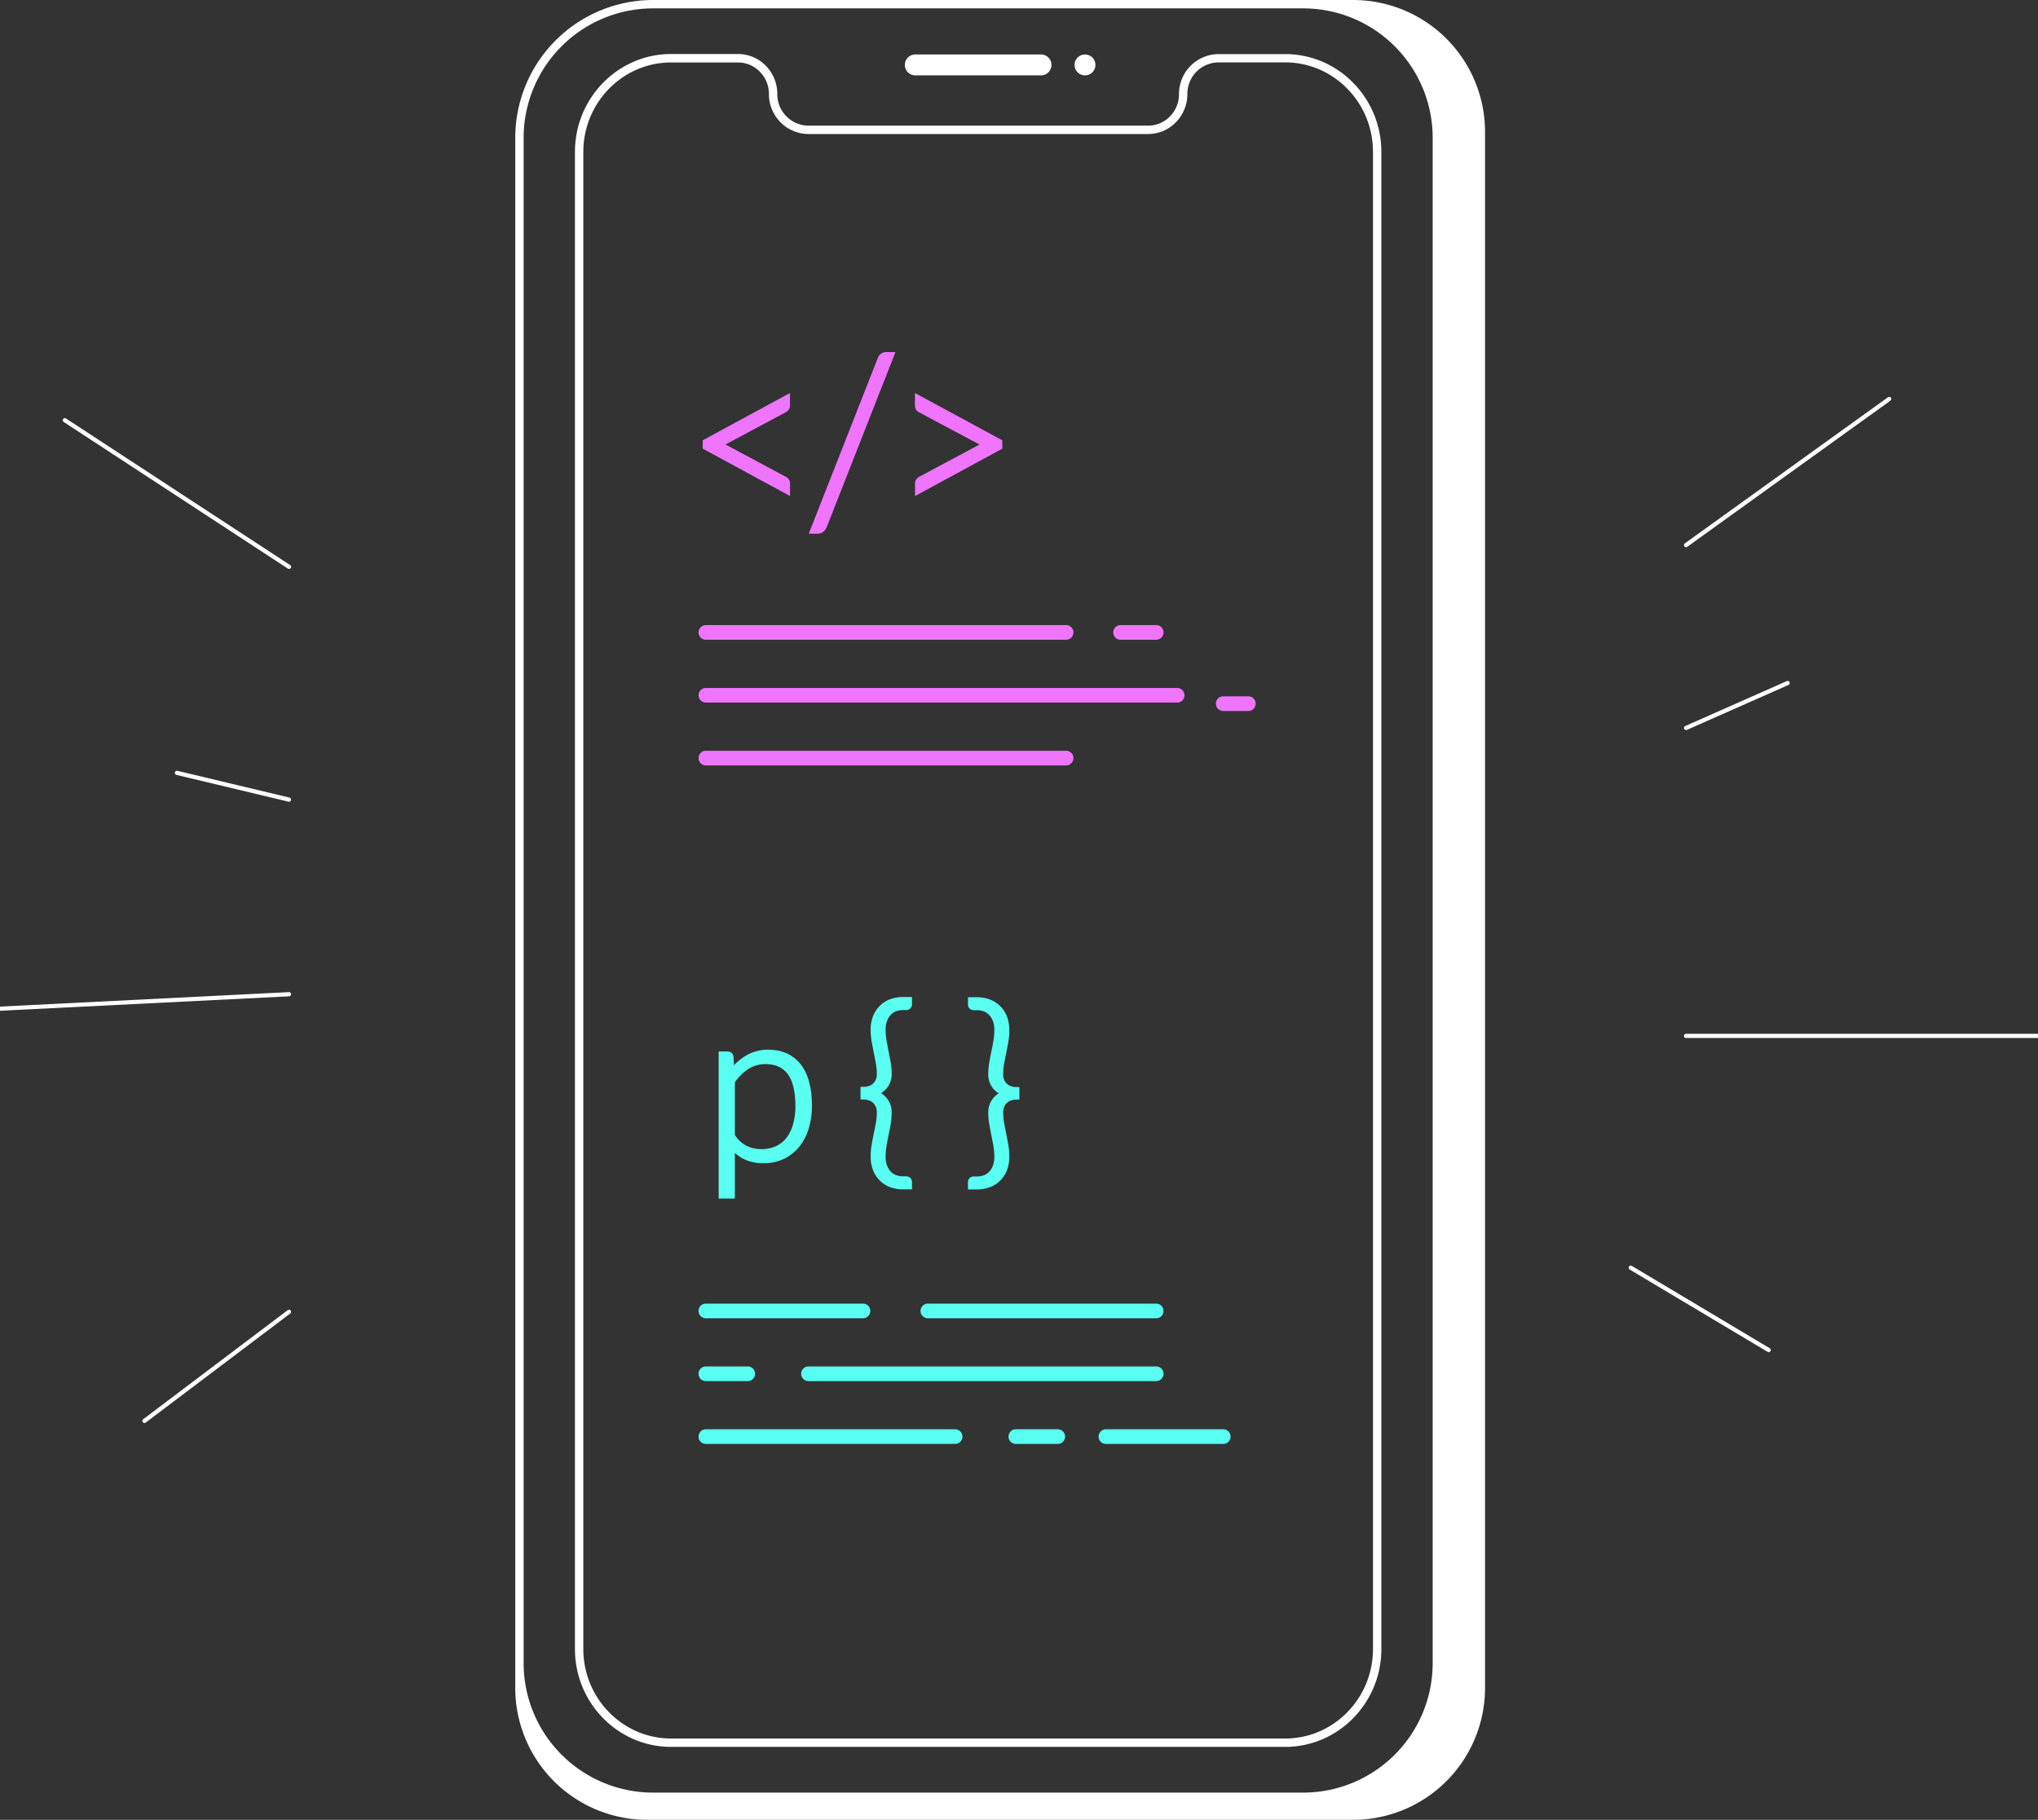 <svg xmlns="http://www.w3.org/2000/svg" viewBox="0 0 973 869"><rect x="0" y="0" width="973" height="869" fill="#333333" stroke="none"/><defs><style>.cls-1,.cls-4{fill:#fff;}.cls-2{fill:#59fff1;}.cls-3{fill:#ef75ff;}.cls-4{stroke:#fff;stroke-linecap:round;stroke-linejoin:round;stroke-width:2px;}</style></defs><g id="develop"><g id="móvil"><circle class="cls-1" cx="518" cy="31" r="5"/><path class="cls-1" d="M646,0H311.75A65.83,65.83,0,0,0,246,65.75V806.2A63,63,0,0,0,309,869H646a63,63,0,0,0,63-62.8V62.8A63,63,0,0,0,646,0ZM250,65.75A61.82,61.82,0,0,1,311.75,4h310.5A61.82,61.82,0,0,1,684,65.75v728.5A61.82,61.82,0,0,1,622.25,856H311.75A61.82,61.82,0,0,1,250,794.25V65.75Z"/><path class="cls-1" d="M320.4,834.17H613.6c25.31,0,45.9-20.95,45.9-46.71V72.54c0-25.76-20.59-46.71-45.9-46.71H581.68a19,19,0,0,0-18.79,19.1,15.16,15.16,0,0,1-4.35,10.7A14.59,14.59,0,0,1,548.09,60H385.91a15,15,0,0,1-14.8-15.11,19.15,19.15,0,0,0-5.49-13.49,18.49,18.49,0,0,0-13.3-5.61H320.4c-25.31,0-45.9,21-45.9,46.71V787.46C274.5,813.22,295.09,834.17,320.4,834.17ZM278.5,72.54c0-23.55,18.8-42.71,41.9-42.71h31.92a14.55,14.55,0,0,1,10.44,4.41,15.16,15.16,0,0,1,4.35,10.69A19,19,0,0,0,385.91,64H548.09a18.55,18.55,0,0,0,13.31-5.61,19.17,19.17,0,0,0,5.49-13.5,15,15,0,0,1,14.79-15.1H613.6c23.1,0,41.9,19.16,41.9,42.71V787.46c0,23.55-18.8,42.71-41.9,42.71H320.4c-23.1,0-41.9-19.16-41.9-42.71Z"/><path class="cls-1" d="M437,36h60a5,5,0,0,0,0-10H437a5,5,0,0,0,0,10Z"/></g><g id="CSS"><path class="cls-2" d="M337,629.5h75a3.5,3.5,0,0,0,0-7H337a3.5,3.5,0,0,0,0,7Z"/><path class="cls-2" d="M443,629.5H552a3.5,3.5,0,0,0,0-7H443a3.5,3.5,0,0,0,0,7Z"/><path class="cls-2" d="M552,652.5H386a3.5,3.5,0,0,0,0,7H552a3.5,3.5,0,0,0,0-7Z"/><path class="cls-2" d="M337,659.5h20a3.5,3.5,0,0,0,0-7H337a3.5,3.5,0,0,0,0,7Z"/><path class="cls-2" d="M505,682.5H485a3.5,3.5,0,0,0,0,7h20a3.5,3.5,0,0,0,0-7Z"/><path class="cls-2" d="M584,682.5H528a3.5,3.5,0,0,0,0,7h56a3.5,3.5,0,0,0,0-7Z"/><path class="cls-2" d="M456,682.5H337a3.5,3.5,0,0,0,0,7H456a3.5,3.5,0,0,0,0-7Z"/><g id="símbolo"><path class="cls-2" d="M350.85,550.53a18.52,18.52,0,0,0,4.22,2.92,21,21,0,0,0,9.45,2,22.08,22.08,0,0,0,9.93-2.15,21.22,21.22,0,0,0,7.27-5.88,26,26,0,0,0,4.43-8.68,36.53,36.53,0,0,0,1.49-10.59c0-8.76-1.83-15.48-5.43-20s-8.87-6.9-15.44-6.9a20.55,20.55,0,0,0-10.68,2.86,26.92,26.92,0,0,0-5.66,4.56l-.23-3.93a2.65,2.65,0,0,0-1.1-2.1,3.27,3.27,0,0,0-1.9-.54h-4.09v70.23h7.74Zm6.42-40.06a14.85,14.85,0,0,1,8.15-2.33c4.68,0,8.14,1.52,10.57,4.64s3.75,8.36,3.75,15.37a32.25,32.25,0,0,1-1.07,8.56,18.93,18.93,0,0,1-3.09,6.48,13.62,13.62,0,0,1-5,4.07,16,16,0,0,1-7,1.45,15.84,15.84,0,0,1-7.24-1.59,15.22,15.22,0,0,1-5.49-5.16V516.83A23.34,23.34,0,0,1,357.27,510.47Z"/><path class="cls-2" d="M410.84,525.06h1.5a7.5,7.5,0,0,1,2.66.45,5.24,5.24,0,0,1,1.94,1.23,5.5,5.5,0,0,1,1.24,1.89,6.69,6.69,0,0,1,.44,2.46,28.23,28.23,0,0,1-.45,5.08c-.31,1.71-.65,3.44-1,5.14s-.72,3.5-1,5.26a32.12,32.12,0,0,0-.5,5.69,17.88,17.88,0,0,0,1,6.15,14.66,14.66,0,0,0,3.06,5,14,14,0,0,0,4.94,3.36,17.16,17.16,0,0,0,6.48,1.18h4.25v-3.6a2.49,2.49,0,0,0-1.06-2.07,2.91,2.91,0,0,0-1.69-.57H431a8.48,8.48,0,0,1-3.33-.63,7,7,0,0,1-2.52-1.78,8.55,8.55,0,0,1-1.69-2.89,11.29,11.29,0,0,1-.64-3.93,32.53,32.53,0,0,1,.43-5.25c.3-1.78.63-3.56,1-5.28s.71-3.57,1-5.32a32.91,32.91,0,0,0,.47-5.52,10.26,10.26,0,0,0-.74-3.93,11.59,11.59,0,0,0-1.9-3.12,10.91,10.91,0,0,0-2.4-2.05,10.76,10.76,0,0,0,2.38-2,10.59,10.59,0,0,0,2.66-7.08,32.91,32.91,0,0,0-.47-5.52c-.31-1.75-.64-3.53-1-5.3s-.69-3.47-1-5.25a32.87,32.87,0,0,1-.43-5.3,11.29,11.29,0,0,1,.64-3.93,8.65,8.65,0,0,1,1.69-2.89,7,7,0,0,1,2.52-1.78,8.48,8.48,0,0,1,3.33-.63h1.65a2.91,2.91,0,0,0,1.69-.57,2.47,2.47,0,0,0,1.06-2.07v-3.6h-4.25a17.16,17.16,0,0,0-6.48,1.18,14,14,0,0,0-4.94,3.36,14.66,14.66,0,0,0-3.06,5,17.88,17.88,0,0,0-1,6.15,32.12,32.12,0,0,0,.5,5.69c.32,1.77.66,3.54,1,5.25s.7,3.45,1,5.16a28.12,28.12,0,0,1,.45,5.07,6.65,6.65,0,0,1-.44,2.46,5.5,5.5,0,0,1-1.24,1.89,5.24,5.24,0,0,1-1.94,1.23,7.5,7.5,0,0,1-2.66.45h-1.5v6Z"/><path class="cls-2" d="M472.87,566.8a14.06,14.06,0,0,0,4.95-3.36,14.82,14.82,0,0,0,3.06-5,18.12,18.12,0,0,0,1-6.15,32.12,32.12,0,0,0-.49-5.69c-.33-1.79-.68-3.56-1-5.26s-.7-3.42-1-5.14a28.15,28.15,0,0,1-.45-5.08,6.65,6.65,0,0,1,.44-2.46,5.5,5.5,0,0,1,1.24-1.89,5.37,5.37,0,0,1,1.93-1.23,7.22,7.22,0,0,1,2.63-.45h1.5v-6h-1.5a7.22,7.22,0,0,1-2.63-.45,5.37,5.37,0,0,1-1.93-1.23,5.5,5.5,0,0,1-1.24-1.89,6.65,6.65,0,0,1-.44-2.46,28,28,0,0,1,.45-5.07c.31-1.72.66-3.46,1-5.16s.71-3.45,1-5.25a32.12,32.12,0,0,0,.49-5.69,18.12,18.12,0,0,0-1-6.15,14.72,14.72,0,0,0-3.06-5,14.06,14.06,0,0,0-4.95-3.36,17.16,17.16,0,0,0-6.48-1.18h-4.25v3.6a2.5,2.5,0,0,0,1,2,2.94,2.94,0,0,0,1.75.6h1.65a8.48,8.48,0,0,1,3.33.63,7.09,7.09,0,0,1,2.52,1.78,8.84,8.84,0,0,1,1.7,2.89,11.57,11.57,0,0,1,.63,3.93,31.77,31.77,0,0,1-.43,5.3c-.29,1.76-.62,3.52-1,5.25s-.71,3.55-1,5.3a32.91,32.91,0,0,0-.47,5.52,10.72,10.72,0,0,0,.7,3.93,10.08,10.08,0,0,0,1.9,3.15,11.23,11.23,0,0,0,2.38,2,10.86,10.86,0,0,0-2.39,2.05,10.69,10.69,0,0,0-1.89,3.14,10.54,10.54,0,0,0-.7,3.91,32.91,32.91,0,0,0,.47,5.52c.3,1.75.64,3.54,1,5.32s.69,3.52,1,5.28a31.43,31.43,0,0,1,.43,5.25,11.57,11.57,0,0,1-.63,3.93,8.73,8.73,0,0,1-1.7,2.89,7.09,7.09,0,0,1-2.52,1.78,8.48,8.48,0,0,1-3.33.63h-1.65a2.87,2.87,0,0,0-1.75.6,2.5,2.5,0,0,0-1,2V568h4.25A17.16,17.16,0,0,0,472.87,566.8Z"/></g></g><g id="HTML"><path class="cls-3" d="M337,305.5H509a3.5,3.5,0,0,0,0-7H337a3.5,3.5,0,0,0,0,7Z"/><path class="cls-3" d="M535,305.5h17a3.5,3.5,0,0,0,0-7H535a3.5,3.5,0,0,0,0,7Z"/><path class="cls-3" d="M596,332.5H584a3.5,3.5,0,0,0,0,7h12a3.5,3.5,0,0,0,0-7Z"/><path class="cls-3" d="M562,328.5H337a3.5,3.5,0,0,0,0,7H562a3.5,3.5,0,0,0,0-7Z"/><path class="cls-3" d="M509,358.5H337a3.5,3.5,0,0,0,0,7H509a3.5,3.5,0,0,0,0-7Z"/><g id="símbolo-2" data-name="símbolo"><path class="cls-3" d="M377.19,230.82a3.18,3.18,0,0,0-.59-1.9,4.69,4.69,0,0,0-1.6-1.33l-28.5-15.27-.14-.08.12-.06L375,196.94a4.59,4.59,0,0,0,1.57-1.31,3.22,3.22,0,0,0,.59-1.9v-6.06L335.5,210.24v4l41.69,22.62Z"/><path class="cls-3" d="M392.83,254.09a4.66,4.66,0,0,0,1.85-2.34l32.83-83.62H423.2a4.29,4.29,0,0,0-4.18,3l-32.9,83.73h4.22A4.63,4.63,0,0,0,392.83,254.09Z"/><path class="cls-3" d="M478.5,210.24l-41.69-22.57v6.06A3.63,3.63,0,0,0,439,197l28.61,15.25.09,0-.13.07L439,227.59a4.15,4.15,0,0,0-1.58,1.33,3.39,3.39,0,0,0-.56,1.9v6.05l41.69-22.62Z"/></g></g><g id="brillo-2" data-name="brillo"><line class="cls-4" x1="137.97" y1="270.67" x2="30.97" y2="200.67"/><line class="cls-4" x1="137.97" y1="381.84" x2="84.47" y2="369.05"/><line class="cls-4" x1="137.97" y1="474.76" x2="-0.03" y2="481.67"/><line class="cls-4" x1="137.97" y1="626.42" x2="68.97" y2="678.5"/><line class="cls-4" x1="804.97" y1="260.29" x2="901.97" y2="190.5"/><line class="cls-4" x1="804.97" y1="347.61" x2="853.47" y2="326.16"/><line class="cls-4" x1="804.97" y1="494.67" x2="973.1" y2="494.67"/><line class="cls-4" x1="778.54" y1="605.34" x2="844.41" y2="644.67"/></g></g></svg>